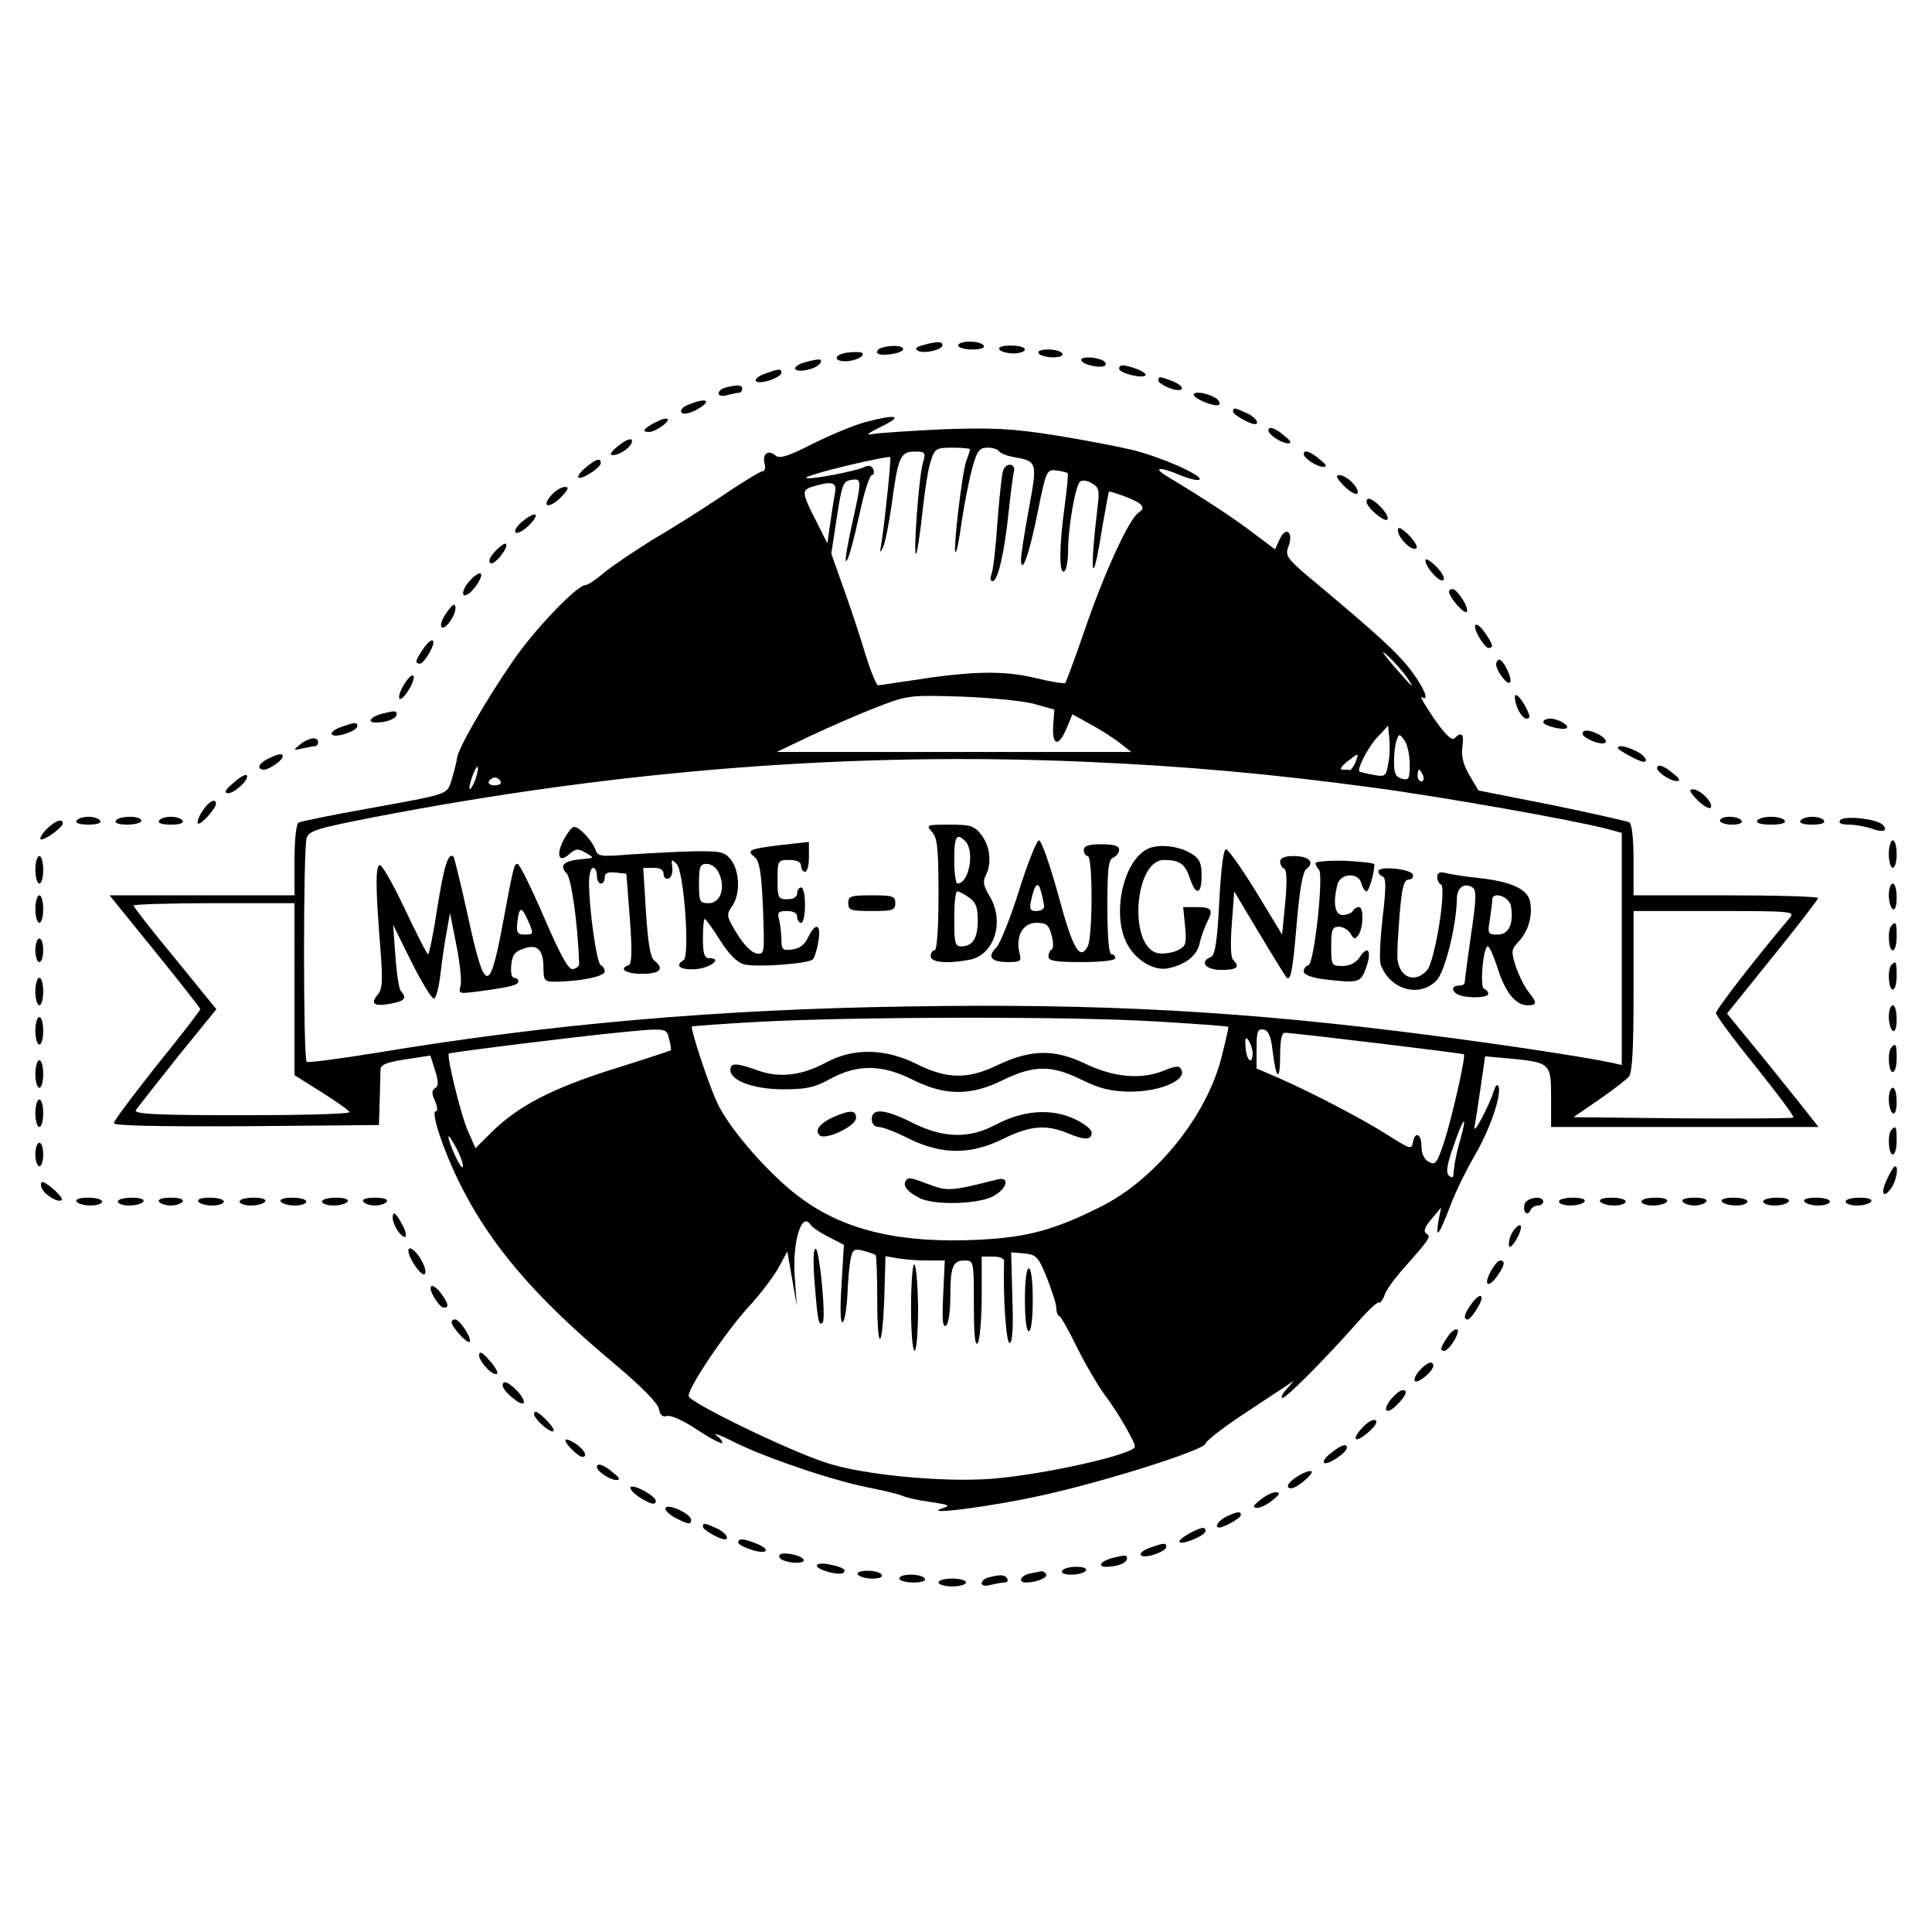 <?xml version="1.0" standalone="no"?>
<!DOCTYPE svg PUBLIC "-//W3C//DTD SVG 20010904//EN"
 "http://www.w3.org/TR/2001/REC-SVG-20010904/DTD/svg10.dtd">
<svg version="1.0" xmlns="http://www.w3.org/2000/svg"
 width="492pt" height="492pt" viewBox="0 0 492 492"
 preserveAspectRatio="xMidYMid meet">
<g transform="translate(0,492) scale(0.1,-0.1)"
fill="#000000" stroke="none">
<path d="M2350 4041 c-16 -4 -21 -9 -13 -14 15 -9 63 2 63 14 0 10 -14 10 -50
0z"/>
<path d="M2440 4040 c0 -5 16 -10 36 -10 21 0 33 4 29 10 -3 6 -19 10 -36 10
-16 0 -29 -4 -29 -10z"/>
<path d="M2242 4033 c-6 -2 -10 -8 -8 -12 7 -10 66 -1 66 10 0 10 -36 11 -58
2z"/>
<path d="M2545 4030 c3 -5 19 -10 36 -10 16 0 29 5 29 10 0 6 -16 10 -36 10
-21 0 -33 -4 -29 -10z"/>
<path d="M2158 4022 c-33 -4 -38 -22 -5 -22 25 0 54 15 41 22 -5 2 -21 2 -36
0z"/>
<path d="M2645 4020 c3 -5 20 -10 36 -10 18 0 28 4 24 10 -3 6 -20 10 -36 10
-18 0 -28 -4 -24 -10z"/>
<path d="M2052 3998 c-38 -10 -35 -28 3 -20 23 4 42 19 34 26 -2 2 -19 -1 -37
-6z"/>
<path d="M2754 4001 c8 -12 55 -20 61 -11 3 4 -2 11 -11 14 -24 9 -56 7 -50
-3z"/>
<path d="M2850 3981 c0 -11 59 -26 67 -17 3 3 -6 10 -21 16 -34 12 -46 13 -46
1z"/>
<path d="M1947 3968 c-15 -5 -25 -14 -22 -18 7 -11 65 8 65 21 0 11 -7 10 -43
-3z"/>
<path d="M2950 3951 c0 -5 14 -14 30 -20 37 -13 41 5 4 19 -31 12 -34 12 -34
1z"/>
<path d="M1848 3933 c-10 -2 -18 -9 -18 -15 0 -6 10 -8 23 -4 12 3 25 6 30 6
4 0 7 5 7 10 0 10 -12 11 -42 3z"/>
<path d="M3040 3915 c0 -11 59 -34 65 -25 3 5 -3 14 -14 19 -20 11 -51 15 -51
6z"/>
<path d="M1752 3889 c-13 -5 -20 -13 -17 -19 4 -6 17 -4 36 5 45 24 31 35 -19
14z"/>
<path d="M3140 3872 c0 -8 43 -32 55 -32 15 0 1 19 -20 28 -31 14 -35 15 -35
4z"/>
<path d="M1668 3844 c-30 -16 -35 -24 -15 -24 16 0 54 27 47 33 -3 3 -17 -1
-32 -9z"/>
<path d="M2203 3845 c-29 -8 -89 -33 -133 -55 -63 -32 -85 -39 -95 -30 -19 16
-34 4 -28 -20 3 -11 1 -20 -5 -20 -5 0 -52 -28 -103 -63 -52 -35 -132 -85
-178 -112 -45 -28 -100 -65 -121 -82 -21 -18 -43 -33 -49 -33 -22 0 -132 -115
-188 -198 -70 -102 -137 -220 -139 -242 -1 -9 -7 -33 -13 -53 -14 -42 1 -37
-219 -77 -90 -16 -167 -32 -172 -35 -6 -4 -10 -46 -10 -96 l0 -89 -236 0 -235
0 115 -142 c64 -79 116 -145 116 -148 0 -3 -49 -67 -110 -142 -60 -76 -110
-142 -110 -148 0 -7 109 -9 337 -8 l338 3 2 65 c1 36 2 70 2 77 1 13 18 19 82
28 l45 7 12 -38 c9 -29 9 -40 0 -45 -9 -6 -9 -14 0 -33 6 -14 7 -26 2 -26 -14
0 18 -97 60 -182 78 -158 194 -293 390 -457 74 -62 116 -105 118 -119 3 -16 9
-21 20 -18 10 3 43 -12 76 -34 33 -22 62 -37 65 -35 2 3 -4 12 -15 20 -10 8
14 -1 53 -21 88 -42 256 -98 344 -114 35 -7 71 -16 79 -20 9 -4 40 -11 70 -15
47 -7 52 -9 30 -16 -57 -19 123 4 249 32 158 34 421 117 421 133 1 6 40 37 88
69 48 32 98 65 112 74 l25 17 -19 -22 c-11 -12 -15 -22 -10 -22 10 0 111 102
189 190 26 30 51 54 56 53 4 -2 11 7 15 19 3 11 23 39 43 62 73 82 76 87 64
94 -9 6 -5 17 12 37 l25 30 -7 -35 c-8 -49 2 -35 31 41 13 35 41 91 60 124 38
63 71 157 62 178 -3 7 -7 4 -11 -9 -13 -41 -55 -120 -50 -93 3 15 10 61 16
103 l11 76 67 -6 c99 -10 101 -12 101 -99 l0 -75 341 0 340 0 -18 23 c-10 13
-62 78 -116 145 l-99 121 116 144 c64 79 116 147 116 150 0 4 -106 7 -235 7
l-235 0 0 89 c0 54 -4 93 -11 97 -6 3 -95 23 -197 44 l-187 37 -23 39 c-16 27
-21 49 -18 72 5 33 -2 40 -20 22 -7 -7 -24 10 -52 50 -23 34 -37 58 -32 55 21
-13 9 19 -24 64 -34 46 -84 92 -243 225 -76 63 -81 70 -72 94 14 36 -6 54 -22
19 l-12 -26 -56 42 c-48 37 -126 88 -219 144 -38 23 -19 25 31 4 26 -11 49
-16 52 -12 6 11 -95 56 -170 75 -33 8 -121 25 -195 37 -113 18 -160 20 -285
16 -82 -4 -163 -9 -180 -12 -23 -4 -18 0 20 19 57 28 38 32 -42 11z m267 -69
c0 -3 -4 -16 -9 -29 -11 -29 -34 -227 -28 -233 3 -3 10 32 16 78 7 46 19 107
27 136 12 44 18 52 39 52 13 0 26 -4 29 -9 3 -5 20 -12 38 -15 60 -11 60 -12
38 -132 -11 -60 -20 -118 -20 -129 1 -43 22 16 43 123 21 104 23 107 47 104
14 -2 27 -5 29 -7 2 -2 -2 -41 -8 -86 -14 -103 -14 -172 -1 -164 6 3 10 28 10
54 0 56 18 162 30 174 4 5 18 4 29 -3 19 -10 21 -18 17 -53 -22 -182 -15 -225
10 -66 9 52 17 95 18 97 2 1 22 -5 45 -14 41 -16 50 -27 31 -39 -23 -14 -82
-141 -131 -280 -28 -82 -54 -152 -56 -154 -2 -3 -37 3 -79 13 -80 19 -162 17
-314 -7 -41 -6 -79 -12 -84 -12 -4 0 -18 34 -31 75 -12 41 -37 117 -55 167
l-33 93 14 92 c13 84 16 93 37 96 27 4 27 1 2 -112 -11 -49 -18 -91 -16 -94 5
-5 17 38 41 146 9 39 21 72 25 72 5 0 7 7 4 15 -4 9 -11 11 -22 6 -22 -11
-143 -34 -149 -28 -2 3 44 17 103 31 59 14 109 24 111 22 3 -3 -12 -149 -22
-217 -5 -28 -4 -30 4 -12 6 13 15 62 22 110 16 119 22 133 58 133 28 0 29 -2
21 -30 -10 -34 -25 -237 -17 -230 3 3 10 50 16 105 6 55 15 115 22 133 10 30
14 32 55 32 24 0 44 -2 44 -4z m-344 -113 c-3 -16 -8 -50 -12 -77 l-7 -50 -28
56 c-38 74 -38 80 -9 89 51 15 62 11 56 -18z m1457 -468 c24 -36 14 -26 -39
35 -25 30 -29 37 -10 20 15 -14 37 -38 49 -55z m-948 -68 l50 -14 -3 -41 c-3
-52 14 -55 34 -7 l15 36 47 -26 c26 -14 60 -36 75 -48 l28 -22 -452 0 -451 0
88 42 c49 23 125 56 169 73 78 30 83 30 215 26 74 -3 158 -11 185 -19z m900
-153 c-5 -31 -8 -33 -38 -27 -18 3 -33 7 -35 8 -7 6 22 63 46 88 l27 29 3 -33
c2 -18 1 -47 -3 -65z m55 0 c0 -37 -2 -42 -20 -37 -16 4 -20 14 -20 43 0 21 3
46 7 56 6 16 7 16 20 -2 7 -10 13 -37 13 -60z m-138 5 c-5 -11 -11 -20 -15
-20 -4 1 -13 1 -19 1 -7 0 -2 9 12 20 31 24 31 24 22 -1z m-687 1 c255 -11
475 -31 734 -66 173 -23 511 -83 594 -105 l37 -10 0 -295 0 -296 -27 6 c-83
17 -291 48 -463 70 -470 61 -836 81 -1325 73 -486 -7 -915 -45 -1350 -117 -98
-16 -181 -27 -184 -24 -9 9 -9 546 0 570 6 19 29 25 171 53 628 121 1224 167
1813 141z m-1554 -44 c-14 -36 -22 -33 -9 5 6 16 12 28 14 26 3 -2 0 -16 -5
-31z m2413 9 c3 -8 1 -15 -4 -15 -6 0 -10 7 -10 15 0 8 2 15 4 15 2 0 6 -7 10
-15z m-2349 -15 c3 -5 -3 -10 -15 -10 -12 0 -18 5 -15 10 3 6 10 10 15 10 5 0
12 -4 15 -10z m-525 -529 l0 -219 70 -44 c38 -24 69 -46 70 -50 0 -5 -124 -8
-276 -8 -217 0 -274 3 -268 13 4 6 52 67 106 135 l99 122 -105 129 c-59 71
-106 132 -106 135 0 3 92 6 205 6 l205 0 0 -219z m3808 182 c-85 -101 -188
-233 -188 -243 0 -6 45 -67 101 -136 55 -69 99 -127 96 -130 -2 -2 -129 -3
-282 -2 l-278 3 64 44 c35 24 70 51 77 59 9 12 12 71 12 219 l0 203 207 0
c195 0 205 -1 191 -17z m-1618 -264 c102 -6 186 -12 188 -14 1 -1 -7 -37 -18
-80 -38 -148 -168 -309 -307 -378 -117 -59 -187 -78 -309 -84 -196 -10 -338
22 -449 102 -80 56 -191 183 -220 250 -24 53 -67 186 -63 191 2 1 80 7 173 12
248 13 792 14 1005 1z m-1236 -45 c4 -15 6 -27 4 -29 -2 -1 -68 -23 -148 -48
-155 -49 -239 -93 -307 -159 l-42 -42 -20 45 c-17 39 -54 189 -48 196 3 3 308
41 417 52 140 14 137 14 144 -15z m1537 -32 c9 -73 19 -77 19 -9 0 38 4 57 12
57 20 0 453 -52 456 -55 5 -5 -30 -160 -50 -222 -18 -55 -23 -61 -39 -52 -12
6 -19 21 -19 39 0 33 -17 41 -22 10 -3 -18 -8 -16 -63 19 -68 43 -191 107
-277 145 l-58 25 0 51 c0 44 3 51 18 48 12 -2 19 -17 23 -56z m-51 -4 c0 -32
-16 -19 -18 15 -2 24 0 28 8 17 5 -8 10 -23 10 -32z m529 -219 c-11 -39 -16
-65 -18 -93 -1 -6 -6 -5 -12 1 -7 7 -4 29 13 76 25 73 36 83 17 16z m-2540
-69 c0 -8 -9 3 -19 25 -24 53 -24 70 0 25 11 -19 19 -42 19 -50z m886 -150 c4
-6 24 -19 45 -30 l39 -20 -6 -102 c-4 -61 -3 -99 3 -95 5 3 10 34 12 69 1 34
5 76 8 91 5 25 9 28 32 22 15 -4 29 -9 32 -11 2 -3 4 -54 4 -114 0 -137 13
-131 18 8 l3 103 29 -5 c16 -3 50 -6 75 -6 l47 0 -4 -86 c-3 -63 -2 -85 7 -80
6 4 11 34 11 71 0 79 6 95 36 95 24 0 24 -1 24 -112 0 -77 3 -108 10 -98 5 8
10 61 10 118 l0 102 29 0 c17 0 29 -5 28 -12 -3 -87 5 -208 14 -208 7 0 10 37
7 115 l-3 116 33 -3 c31 -3 36 -8 58 -62 13 -33 24 -67 24 -77 0 -9 3 -19 8
-21 4 -1 25 -39 46 -82 22 -44 54 -98 72 -122 29 -38 74 -115 74 -128 0 -19
-228 -71 -366 -82 -125 -9 -327 10 -420 41 -96 31 -343 151 -350 169 -6 16 94
165 155 231 26 28 58 70 72 94 l24 44 12 -69 12 -69 -5 72 c-7 91 18 171 41
133z"/>
<path d="M2555 3723 c-4 -10 -10 -70 -15 -133 -4 -63 -11 -123 -15 -132 -4
-10 -3 -18 3 -18 13 0 30 72 41 180 5 47 11 92 13 99 5 21 -19 24 -27 4z"/>
<path d="M1453 2808 c-37 -46 -39 -95 -3 -63 16 14 22 15 42 3 23 -13 22 -13
-12 -16 -44 -4 -57 -16 -37 -36 12 -13 28 -123 32 -231 0 -5 -7 -11 -16 -13
-11 -2 -31 33 -74 133 -32 74 -62 135 -67 135 -9 0 -10 -4 -40 -165 -32 -167
-44 -163 -86 30 -18 82 -35 151 -37 153 -13 13 -24 -21 -41 -128 -10 -66 -21
-120 -24 -120 -3 0 -29 52 -59 115 -30 64 -59 114 -64 112 -11 -3 -11 -55 2
-217 6 -78 5 -98 -7 -113 -20 -23 -10 -31 33 -23 36 7 42 14 26 32 -5 5 -11
45 -14 89 l-6 80 47 -95 c26 -52 52 -94 57 -93 6 1 13 31 17 65 4 35 11 83 16
108 l8 45 16 -81 c9 -45 14 -91 11 -104 -6 -21 -4 -21 43 -15 82 11 104 16
104 26 0 5 -5 9 -11 9 -6 0 -9 14 -7 32 2 25 9 35 31 42 35 13 51 -2 51 -49 0
-31 3 -35 26 -35 63 0 130 13 130 26 0 7 -5 14 -10 16 -10 3 -30 141 -30 211
0 20 5 37 10 37 6 0 10 -9 10 -20 0 -11 5 -20 10 -20 6 0 10 7 10 16 0 11 8
14 28 12 l27 -3 9 -115 c6 -82 5 -115 -3 -118 -27 -9 -7 -22 34 -22 46 0 58
13 31 34 -10 8 -16 45 -21 124 l-7 112 26 0 c17 0 26 -5 26 -16 0 -9 6 -14 13
-11 6 2 11 15 9 28 -3 21 -2 22 11 9 19 -19 34 -234 18 -245 -24 -14 -9 -26
31 -23 38 3 69 28 34 28 -12 0 -16 11 -16 50 0 28 2 50 5 50 2 0 20 -25 39
-55 23 -36 44 -57 62 -61 32 -8 164 2 174 13 4 4 11 25 14 46 8 44 -7 50 -26
10 -9 -19 -22 -29 -41 -31 -24 -3 -27 0 -27 25 0 15 -3 38 -6 51 -5 19 -2 22
20 22 16 0 26 -5 26 -15 0 -8 5 -15 10 -15 6 0 10 20 10 45 0 25 -4 45 -10 45
-5 0 -10 -7 -10 -15 0 -9 -9 -15 -25 -15 -23 0 -25 3 -25 50 0 49 1 50 30 50
20 0 30 -5 30 -15 0 -8 5 -15 10 -15 6 0 10 17 10 38 l0 38 -72 -8 c-81 -10
-88 -13 -66 -31 12 -9 17 -39 21 -130 4 -115 4 -118 -16 -115 -13 2 -33 22
-50 50 -27 44 -28 48 -13 70 22 30 20 90 -3 119 -16 20 -26 22 -97 21 -43 -1
-116 -5 -160 -8 -76 -6 -82 -5 -88 13 -4 11 -17 30 -30 42 -18 17 -25 19 -33
9z m378 -112 c17 -37 4 -76 -26 -76 -23 0 -25 3 -25 50 0 44 3 50 20 50 12 0
25 -10 31 -24z m-483 -128 c11 -26 10 -28 -11 -28 -20 0 -23 4 -19 36 5 38 11
36 30 -8z"/>
<path d="M2373 2802 c14 -15 17 -42 17 -160 0 -88 -4 -142 -10 -142 -5 0 -10
-7 -10 -15 0 -16 42 -20 100 -9 63 13 89 98 50 162 -15 25 -18 37 -10 52 16
30 12 75 -11 104 -18 23 -27 26 -81 26 -59 0 -60 -1 -45 -18z m85 -24 c25 -25
10 -108 -20 -108 -4 0 -8 27 -8 60 0 60 6 70 28 48z m10 -144 c17 -11 22 -25
22 -58 0 -45 -13 -66 -42 -66 -16 0 -18 9 -18 70 0 39 3 70 8 70 4 0 18 -7 30
-16z"/>
<path d="M2595 2652 c-22 -70 -48 -135 -58 -145 -24 -24 -13 -37 30 -37 32 0
35 2 29 24 -10 42 9 76 43 76 26 0 32 -5 39 -32 5 -18 5 -34 0 -36 -4 -2 -8
-10 -8 -18 0 -11 18 -14 85 -14 50 0 85 4 85 10 0 6 -4 10 -10 10 -6 0 -10 47
-10 120 0 98 3 122 15 126 8 4 15 12 15 20 0 10 -13 14 -45 14 -33 0 -45 -4
-45 -15 0 -8 5 -15 10 -15 13 0 13 -205 0 -230 -20 -38 -38 -7 -75 131 -21 76
-43 139 -49 139 -6 0 -29 -58 -51 -128z m64 -39 c1 -7 -8 -13 -19 -13 -17 0
-19 4 -14 28 10 43 18 49 25 22 4 -14 7 -31 8 -37z"/>
<path d="M2922 2758 c-56 -28 -87 -143 -60 -223 17 -51 70 -89 112 -81 45 9
75 33 81 64 3 15 12 39 19 54 17 32 12 38 -29 38 l-32 0 5 -50 c4 -45 2 -50
-21 -61 -14 -6 -36 -9 -50 -6 -74 19 -58 237 17 237 40 0 54 -10 66 -46 15
-46 30 -43 30 6 0 31 -5 43 -24 55 -32 21 -86 27 -114 13z"/>
<path d="M3105 2625 c-5 -102 -11 -138 -21 -142 -31 -12 -14 -33 26 -33 40 0
49 7 30 26 -6 6 -7 42 -3 92 l6 82 64 -107 c36 -60 67 -110 69 -112 11 -11 16
17 26 135 8 91 15 133 25 141 22 17 7 33 -33 33 -23 0 -34 -5 -34 -14 0 -8 5
-16 10 -18 7 -2 8 -32 3 -86 l-8 -82 -65 107 c-36 59 -71 108 -77 110 -7 3
-13 -42 -18 -132z"/>
<path d="M3350 2722 c0 -4 4 -12 9 -17 12 -14 -12 -238 -27 -243 -7 -2 -12 -9
-12 -16 0 -8 20 -16 53 -20 88 -10 92 -9 106 30 15 42 5 59 -16 27 -10 -15
-26 -23 -44 -23 -28 0 -29 2 -29 50 0 43 3 50 20 50 10 0 24 -8 29 -17 9 -16
12 -16 21 -3 12 19 13 70 1 70 -6 0 -13 -4 -16 -10 -3 -5 -15 -10 -26 -10 -20
0 -25 31 -13 78 8 29 54 31 61 2 3 -11 9 -20 13 -20 6 0 20 47 20 69 0 3 -34
7 -75 9 -41 1 -75 -2 -75 -6z"/>
<path d="M3510 2701 c0 -5 5 -11 11 -13 9 -3 9 -30 0 -104 -6 -55 -9 -109 -5
-120 23 -65 100 -86 143 -40 21 23 50 139 51 207 0 29 19 42 40 29 10 -6 10
-29 -4 -121 -9 -63 -16 -117 -16 -121 0 -5 -7 -8 -15 -8 -20 0 -19 -16 1 -24
24 -9 74 -7 74 3 0 5 -5 11 -11 13 -11 4 -2 108 10 108 4 0 15 -25 25 -56 19
-61 46 -94 76 -94 25 0 25 6 2 35 -10 12 -24 41 -32 64 -12 38 -12 43 8 64 25
27 36 68 28 103 -8 31 -49 49 -129 58 -31 3 -69 9 -82 12 -18 5 -25 2 -25 -9
0 -8 4 -17 9 -19 16 -5 -15 -197 -35 -219 -30 -33 -68 -20 -75 26 -2 11 1 62
5 113 6 72 11 92 23 92 8 0 13 6 11 13 -5 14 -88 23 -88 8z m338 -90 c7 -44
-6 -71 -34 -71 -25 0 -26 2 -20 38 3 20 6 43 6 50 0 24 45 9 48 -17z"/>
<path d="M2160 2620 c0 -18 7 -20 60 -20 53 0 60 2 60 20 0 18 -7 20 -60 20
-53 0 -60 -2 -60 -20z"/>
<path d="M2105 2215 c-63 -34 -119 -41 -175 -21 -56 20 -70 20 -70 1 0 -27 60
-49 135 -49 57 0 79 4 120 27 69 37 131 37 210 -3 82 -41 148 -41 230 0 78 38
124 38 200 0 47 -23 74 -29 122 -30 85 0 155 34 127 62 -3 4 -21 0 -39 -8 -58
-24 -128 -18 -201 17 -79 38 -139 37 -225 -4 -75 -36 -127 -35 -204 3 -80 40
-160 42 -230 5z"/>
<path d="M2124 2076 c-36 -16 -50 -34 -37 -47 14 -14 93 23 93 44 0 20 -14 21
-56 3z"/>
<path d="M2220 2070 c0 -12 7 -20 18 -20 10 0 44 -13 77 -30 84 -41 157 -41
240 0 67 33 108 37 162 15 45 -19 63 -19 63 1 0 8 -20 24 -47 36 -59 26 -129
20 -197 -16 -68 -36 -132 -35 -211 4 -71 36 -105 39 -105 10z"/>
<path d="M2306 1912 c-7 -12 5 -27 34 -42 36 -20 148 -17 188 3 38 20 45 53
10 43 -114 -29 -125 -30 -170 -13 -50 19 -55 20 -62 9z"/>
<path d="M2075 1648 c7 -91 10 -106 20 -96 9 9 -8 188 -18 188 -6 0 -7 -34 -2
-92z"/>
<path d="M2320 1590 c0 -61 4 -110 9 -110 5 0 9 49 9 110 -1 61 -5 110 -10
110 -4 0 -8 -49 -8 -110z"/>
<path d="M2610 1610 c0 -47 4 -80 10 -80 6 0 10 33 10 80 0 47 -4 80 -10 80
-6 0 -10 -33 -10 -80z"/>
<path d="M3230 3824 c0 -11 34 -33 50 -33 10 0 8 6 -9 19 -23 20 -41 26 -41
14z"/>
<path d="M1575 3785 c-19 -15 -24 -24 -15 -24 21 0 53 25 49 38 -2 6 -17 0
-34 -14z"/>
<path d="M3320 3764 c0 -11 34 -33 50 -33 10 0 8 6 -9 19 -23 20 -41 26 -41
14z"/>
<path d="M1491 3729 c-13 -11 -21 -22 -18 -25 7 -7 57 25 57 37 0 14 -13 10
-39 -12z"/>
<path d="M3422 3683 c15 -15 31 -24 34 -20 10 10 -26 47 -45 47 -11 0 -8 -7
11 -27z"/>
<path d="M1405 3660 c-28 -31 -8 -37 23 -7 19 20 22 27 11 27 -9 0 -24 -9 -34
-20z"/>
<path d="M3480 3642 c0 -14 46 -53 53 -45 4 3 -3 17 -15 30 -22 23 -38 30 -38
15z"/>
<path d="M1329 3591 c-13 -11 -20 -23 -16 -27 4 -4 20 4 35 19 30 31 16 37
-19 8z"/>
<path d="M3560 3569 c0 -19 37 -55 47 -45 4 3 -5 19 -20 34 -20 19 -27 22 -27
11z"/>
<path d="M1261 3516 c-14 -15 -18 -26 -12 -30 10 -7 48 41 39 49 -2 3 -15 -6
-27 -19z"/>
<path d="M3630 3493 c0 -18 38 -59 46 -50 4 4 -4 20 -19 35 -15 14 -27 22 -27
15z"/>
<path d="M1197 3442 c-23 -25 -24 -50 -1 -32 20 17 37 50 26 50 -5 0 -16 -8
-25 -18z"/>
<path d="M3690 3413 c1 -15 39 -58 45 -51 8 8 -24 58 -36 58 -5 0 -9 -3 -9 -7z"/>
<path d="M1134 3355 c-20 -30 -10 -47 11 -19 14 18 20 44 10 44 -2 0 -12 -11
-21 -25z"/>
<path d="M3765 3300 c9 -16 20 -30 25 -30 14 0 13 7 -6 35 -23 35 -38 31 -19
-5z"/>
<path d="M1076 3265 c-19 -28 -20 -35 -6 -35 5 0 16 14 25 30 19 36 4 40 -19
5z"/>
<path d="M3810 3228 c1 -17 28 -53 35 -46 8 7 -16 58 -27 58 -4 0 -8 -6 -8
-12z"/>
<path d="M1025 3170 c-9 -16 -11 -30 -6 -30 6 0 17 14 26 30 9 17 11 30 6 30
-6 0 -17 -13 -26 -30z"/>
<path d="M3863 3120 c6 -16 17 -30 24 -30 11 0 10 7 -2 30 -9 17 -20 30 -24
30 -5 0 -4 -13 2 -30z"/>
<path d="M975 3103 c-30 -7 -43 -23 -18 -23 28 0 53 10 53 21 0 9 -3 10 -35 2z"/>
<path d="M3930 3081 c0 -9 52 -22 60 -15 7 7 -23 24 -42 24 -10 0 -18 -4 -18
-9z"/>
<path d="M867 3068 c-15 -5 -25 -14 -22 -18 7 -11 65 8 65 21 0 11 -7 10 -43
-3z"/>
<path d="M4030 3051 c0 -5 14 -14 30 -20 33 -11 41 2 11 19 -24 12 -41 13 -41
1z"/>
<path d="M764 3024 c-18 -15 -18 -15 6 -10 14 3 28 6 33 6 4 0 7 5 7 10 0 15
-24 12 -46 -6z"/>
<path d="M4120 3015 c0 -5 55 -35 65 -35 15 0 2 18 -20 28 -27 13 -45 15 -45
7z"/>
<path d="M683 2988 c-25 -12 -31 -28 -10 -28 14 1 47 24 47 34 0 8 -11 7 -37
-6z"/>
<path d="M4220 2964 c0 -11 34 -33 50 -33 10 0 8 6 -9 19 -23 20 -41 26 -41
14z"/>
<path d="M594 2926 c-21 -18 -24 -25 -13 -26 17 0 56 37 47 46 -3 3 -19 -6
-34 -20z"/>
<path d="M4322 2883 c15 -15 31 -24 34 -20 10 10 -26 47 -45 47 -11 0 -8 -7
11 -27z"/>
<path d="M515 2854 c-9 -14 -14 -28 -11 -31 6 -6 45 37 46 50 0 16 -19 6 -35
-19z"/>
<path d="M195 2830 c-4 -6 8 -10 30 -10 22 0 34 4 30 10 -3 6 -17 10 -30 10
-13 0 -27 -4 -30 -10z"/>
<path d="M295 2830 c-4 -6 8 -10 29 -10 20 0 36 5 36 10 0 6 -13 10 -29 10
-17 0 -33 -4 -36 -10z"/>
<path d="M405 2830 c-4 -6 8 -10 30 -10 22 0 34 4 30 10 -3 6 -17 10 -30 10
-13 0 -27 -4 -30 -10z"/>
<path d="M4380 2830 c0 -5 14 -10 31 -10 17 0 28 4 24 10 -3 6 -17 10 -31 10
-13 0 -24 -4 -24 -10z"/>
<path d="M4475 2830 c-4 -6 10 -10 35 -10 25 0 39 4 35 10 -3 6 -19 10 -35 10
-16 0 -32 -4 -35 -10z"/>
<path d="M4585 2830 c-4 -6 8 -10 30 -10 22 0 34 4 30 10 -3 6 -17 10 -30 10
-13 0 -27 -4 -30 -10z"/>
<path d="M4686 2831 c-5 -7 3 -11 23 -11 16 0 42 -5 57 -10 29 -11 44 -6 28
10 -15 15 -100 24 -108 11z"/>
<path d="M119 2809 c-11 -11 -18 -23 -16 -26 7 -6 56 29 57 40 0 14 -20 7 -41
-14z"/>
<path d="M4810 2745 c0 -19 5 -35 10 -35 6 0 10 16 10 35 0 19 -4 35 -10 35
-5 0 -10 -16 -10 -35z"/>
<path d="M90 2705 c0 -19 5 -35 10 -35 6 0 10 16 10 35 0 19 -4 35 -10 35 -5
0 -10 -16 -10 -35z"/>
<path d="M4810 2641 c0 -17 5 -33 10 -36 6 -4 10 8 10 29 0 20 -4 36 -10 36
-5 0 -10 -13 -10 -29z"/>
<path d="M90 2605 c0 -19 5 -35 10 -35 6 0 10 16 10 35 0 19 -4 35 -10 35 -5
0 -10 -16 -10 -35z"/>
<path d="M4817 2563 c-11 -10 -8 -63 3 -63 6 0 10 16 10 35 0 36 -2 40 -13 28z"/>
<path d="M90 2500 c0 -16 5 -30 10 -30 6 0 10 14 10 30 0 17 -4 30 -10 30 -5
0 -10 -13 -10 -30z"/>
<path d="M4817 2463 c-11 -10 -8 -63 3 -63 6 0 10 16 10 35 0 36 -2 40 -13 28z"/>
<path d="M90 2395 c0 -19 5 -35 10 -35 6 0 10 16 10 35 0 19 -4 35 -10 35 -5
0 -10 -16 -10 -35z"/>
<path d="M4810 2331 c0 -17 5 -33 10 -36 6 -4 10 8 10 29 0 20 -4 36 -10 36
-5 0 -10 -13 -10 -29z"/>
<path d="M90 2295 c0 -19 5 -35 10 -35 6 0 10 16 10 35 0 19 -4 35 -10 35 -5
0 -10 -16 -10 -35z"/>
<path d="M4817 2253 c-11 -10 -8 -63 3 -63 6 0 10 16 10 35 0 36 -2 40 -13 28z"/>
<path d="M90 2185 c0 -19 5 -35 10 -35 6 0 10 16 10 35 0 19 -4 35 -10 35 -5
0 -10 -16 -10 -35z"/>
<path d="M4810 2121 c0 -17 5 -33 10 -36 6 -4 10 8 10 29 0 20 -4 36 -10 36
-5 0 -10 -13 -10 -29z"/>
<path d="M90 2085 c0 -19 5 -35 10 -35 6 0 10 16 10 35 0 19 -4 35 -10 35 -5
0 -10 -16 -10 -35z"/>
<path d="M4817 2043 c-11 -10 -8 -63 3 -63 6 0 10 16 10 35 0 36 -2 40 -13 28z"/>
<path d="M90 1980 c0 -16 5 -30 10 -30 6 0 10 14 10 30 0 17 -4 30 -10 30 -5
0 -10 -13 -10 -30z"/>
<path d="M4806 1918 c-18 -36 -11 -53 10 -24 13 18 20 56 10 56 -3 0 -12 -14
-20 -32z"/>
<path d="M106 1895 c7 -18 43 -39 51 -31 6 6 -37 45 -49 46 -4 0 -5 -7 -2 -15z"/>
<path d="M195 1860 c3 -5 19 -10 36 -10 16 0 29 5 29 10 0 6 -16 10 -36 10
-21 0 -33 -4 -29 -10z"/>
<path d="M300 1860 c0 -5 13 -10 29 -10 17 0 33 5 36 10 4 6 -8 10 -29 10 -20
0 -36 -4 -36 -10z"/>
<path d="M405 1860 c3 -5 17 -10 30 -10 13 0 27 5 30 10 4 6 -8 10 -30 10 -22
0 -34 -4 -30 -10z"/>
<path d="M505 1860 c3 -5 19 -10 36 -10 16 0 29 5 29 10 0 6 -16 10 -36 10
-21 0 -33 -4 -29 -10z"/>
<path d="M610 1860 c0 -5 13 -10 29 -10 17 0 33 5 36 10 4 6 -8 10 -29 10 -20
0 -36 -4 -36 -10z"/>
<path d="M715 1860 c3 -5 19 -10 36 -10 16 0 29 5 29 10 0 6 -16 10 -36 10
-21 0 -33 -4 -29 -10z"/>
<path d="M820 1860 c0 -5 13 -10 29 -10 17 0 33 5 36 10 4 6 -8 10 -29 10 -20
0 -36 -4 -36 -10z"/>
<path d="M925 1860 c3 -5 17 -10 30 -10 13 0 27 5 30 10 4 6 -8 10 -30 10 -22
0 -34 -4 -30 -10z"/>
<path d="M3883 1855 c-3 -9 -2 -19 2 -23 4 -4 10 -1 12 6 3 6 11 12 19 12 8 0
14 5 14 10 0 16 -40 11 -47 -5z"/>
<path d="M3970 1860 c0 -5 13 -10 29 -10 17 0 33 5 36 10 4 6 -8 10 -29 10
-20 0 -36 -4 -36 -10z"/>
<path d="M4075 1860 c3 -5 19 -10 36 -10 16 0 29 5 29 10 0 6 -16 10 -36 10
-21 0 -33 -4 -29 -10z"/>
<path d="M4180 1860 c0 -5 13 -10 29 -10 17 0 33 5 36 10 4 6 -8 10 -29 10
-20 0 -36 -4 -36 -10z"/>
<path d="M4285 1860 c3 -5 17 -10 30 -10 13 0 27 5 30 10 4 6 -8 10 -30 10
-22 0 -34 -4 -30 -10z"/>
<path d="M4385 1860 c3 -5 19 -10 36 -10 16 0 29 5 29 10 0 6 -16 10 -36 10
-21 0 -33 -4 -29 -10z"/>
<path d="M4490 1860 c0 -5 13 -10 29 -10 17 0 33 5 36 10 4 6 -8 10 -29 10
-20 0 -36 -4 -36 -10z"/>
<path d="M4595 1860 c3 -5 19 -10 36 -10 16 0 29 5 29 10 0 6 -16 10 -36 10
-21 0 -33 -4 -29 -10z"/>
<path d="M4700 1860 c0 -5 13 -10 29 -10 17 0 33 5 36 10 4 6 -8 10 -29 10
-20 0 -36 -4 -36 -10z"/>
<path d="M1000 1819 c0 -17 20 -49 31 -49 5 0 3 14 -6 30 -16 31 -25 38 -25
19z"/>
<path d="M3850 1779 c-6 -11 -9 -25 -7 -32 2 -7 11 3 21 21 9 17 12 32 7 32
-6 0 -15 -9 -21 -21z"/>
<path d="M1040 1735 c0 -18 32 -65 41 -60 5 4 2 18 -8 36 -15 26 -33 38 -33
24z"/>
<path d="M3795 1680 c-18 -35 -4 -41 19 -8 18 26 20 38 6 38 -5 0 -16 -13 -25
-30z"/>
<path d="M1098 1644 c-8 -8 20 -54 33 -54 14 0 10 12 -9 38 -10 13 -21 20 -24
16z"/>
<path d="M3746 1598 c-18 -25 -20 -38 -8 -38 4 0 16 14 25 30 21 35 6 41 -17
8z"/>
<path d="M1150 1553 c1 -13 40 -56 46 -50 7 7 -25 57 -37 57 -5 0 -9 -3 -9 -7z"/>
<path d="M3686 1515 c-18 -27 -20 -35 -8 -35 13 1 42 49 33 54 -5 3 -16 -5
-25 -19z"/>
<path d="M1220 1469 c0 -17 37 -56 46 -47 3 3 -6 19 -20 34 -18 21 -25 24 -26
13z"/>
<path d="M3615 1430 c-10 -11 -15 -23 -12 -27 8 -7 47 25 47 39 0 14 -16 9
-35 -12z"/>
<path d="M1280 1392 c0 -14 46 -53 53 -45 4 3 -3 17 -15 30 -22 23 -38 30 -38
15z"/>
<path d="M3547 1362 c-28 -30 -20 -49 8 -22 25 24 32 40 17 40 -5 0 -16 -8
-25 -18z"/>
<path d="M1360 1319 c1 -15 50 -56 50 -41 0 5 -11 19 -25 32 -17 16 -25 19
-25 9z"/>
<path d="M3470 1285 c-31 -33 -19 -42 15 -12 16 14 24 26 18 30 -6 4 -21 -5
-33 -18z"/>
<path d="M1440 1252 c0 -10 33 -42 43 -42 15 0 5 19 -18 34 -14 9 -25 13 -25
8z"/>
<path d="M3390 1220 c-14 -10 -22 -22 -18 -25 7 -8 57 25 58 38 0 12 -14 8
-40 -13z"/>
<path d="M1520 1184 c0 -11 34 -33 50 -33 10 0 8 6 -9 19 -23 20 -41 26 -41
14z"/>
<path d="M3307 1162 c-27 -16 -36 -32 -18 -32 13 0 57 37 51 43 -3 3 -18 -2
-33 -11z"/>
<path d="M1606 1133 c-3 -4 6 -15 21 -25 30 -19 43 -22 43 -10 0 12 -56 43
-64 35z"/>
<path d="M3209 1100 c-19 -15 -20 -19 -8 -20 9 0 27 9 40 20 19 15 20 19 8 20
-9 0 -27 -9 -40 -20z"/>
<path d="M1695 1080 c-3 -5 8 -16 24 -25 35 -18 41 -18 41 -5 0 14 -58 42 -65
30z"/>
<path d="M3123 1058 c-20 -10 -32 -28 -18 -28 12 0 55 24 55 32 0 10 -9 9 -37
-4z"/>
<path d="M1790 1032 c0 -8 43 -32 55 -32 15 0 1 19 -20 28 -31 14 -35 15 -35
4z"/>
<path d="M3027 1014 c-16 -9 -26 -18 -23 -21 7 -8 66 17 66 28 0 12 -10 11
-43 -7z"/>
<path d="M1880 992 c0 -5 16 -13 35 -19 41 -13 49 2 9 17 -31 12 -44 13 -44 2z"/>
<path d="M2927 978 c-15 -5 -25 -14 -22 -18 7 -11 65 8 65 21 0 11 -7 10 -43
-3z"/>
<path d="M1985 960 c-3 -4 2 -11 11 -14 24 -9 56 -7 50 3 -8 12 -55 20 -61 11z"/>
<path d="M2835 953 c-30 -7 -43 -23 -18 -23 28 0 53 10 53 21 0 9 -3 10 -35 2z"/>
<path d="M2080 933 c0 -11 60 -27 68 -18 8 8 -2 14 -36 21 -19 4 -32 2 -32 -3z"/>
<path d="M2705 920 c-4 -6 6 -10 24 -10 16 0 33 5 36 10 4 6 -6 10 -24 10 -16
0 -33 -4 -36 -10z"/>
<path d="M2185 910 c3 -5 20 -10 36 -10 18 0 28 4 24 10 -3 6 -20 10 -36 10
-18 0 -28 -4 -24 -10z"/>
<path d="M2623 913 c-24 -5 -32 -23 -10 -23 26 0 57 13 51 21 -3 5 -8 8 -12 8
-4 -1 -17 -4 -29 -6z"/>
<path d="M2290 900 c0 -5 16 -10 36 -10 21 0 33 4 29 10 -3 6 -19 10 -36 10
-16 0 -29 -4 -29 -10z"/>
<path d="M2518 903 c-10 -2 -18 -9 -18 -15 0 -6 10 -8 23 -4 12 3 28 6 35 6 7
0 10 5 7 10 -6 10 -17 11 -47 3z"/>
<path d="M2390 890 c0 -5 16 -10 35 -10 19 0 35 5 35 10 0 6 -16 10 -35 10
-19 0 -35 -4 -35 -10z"/>
</g>
</svg>
